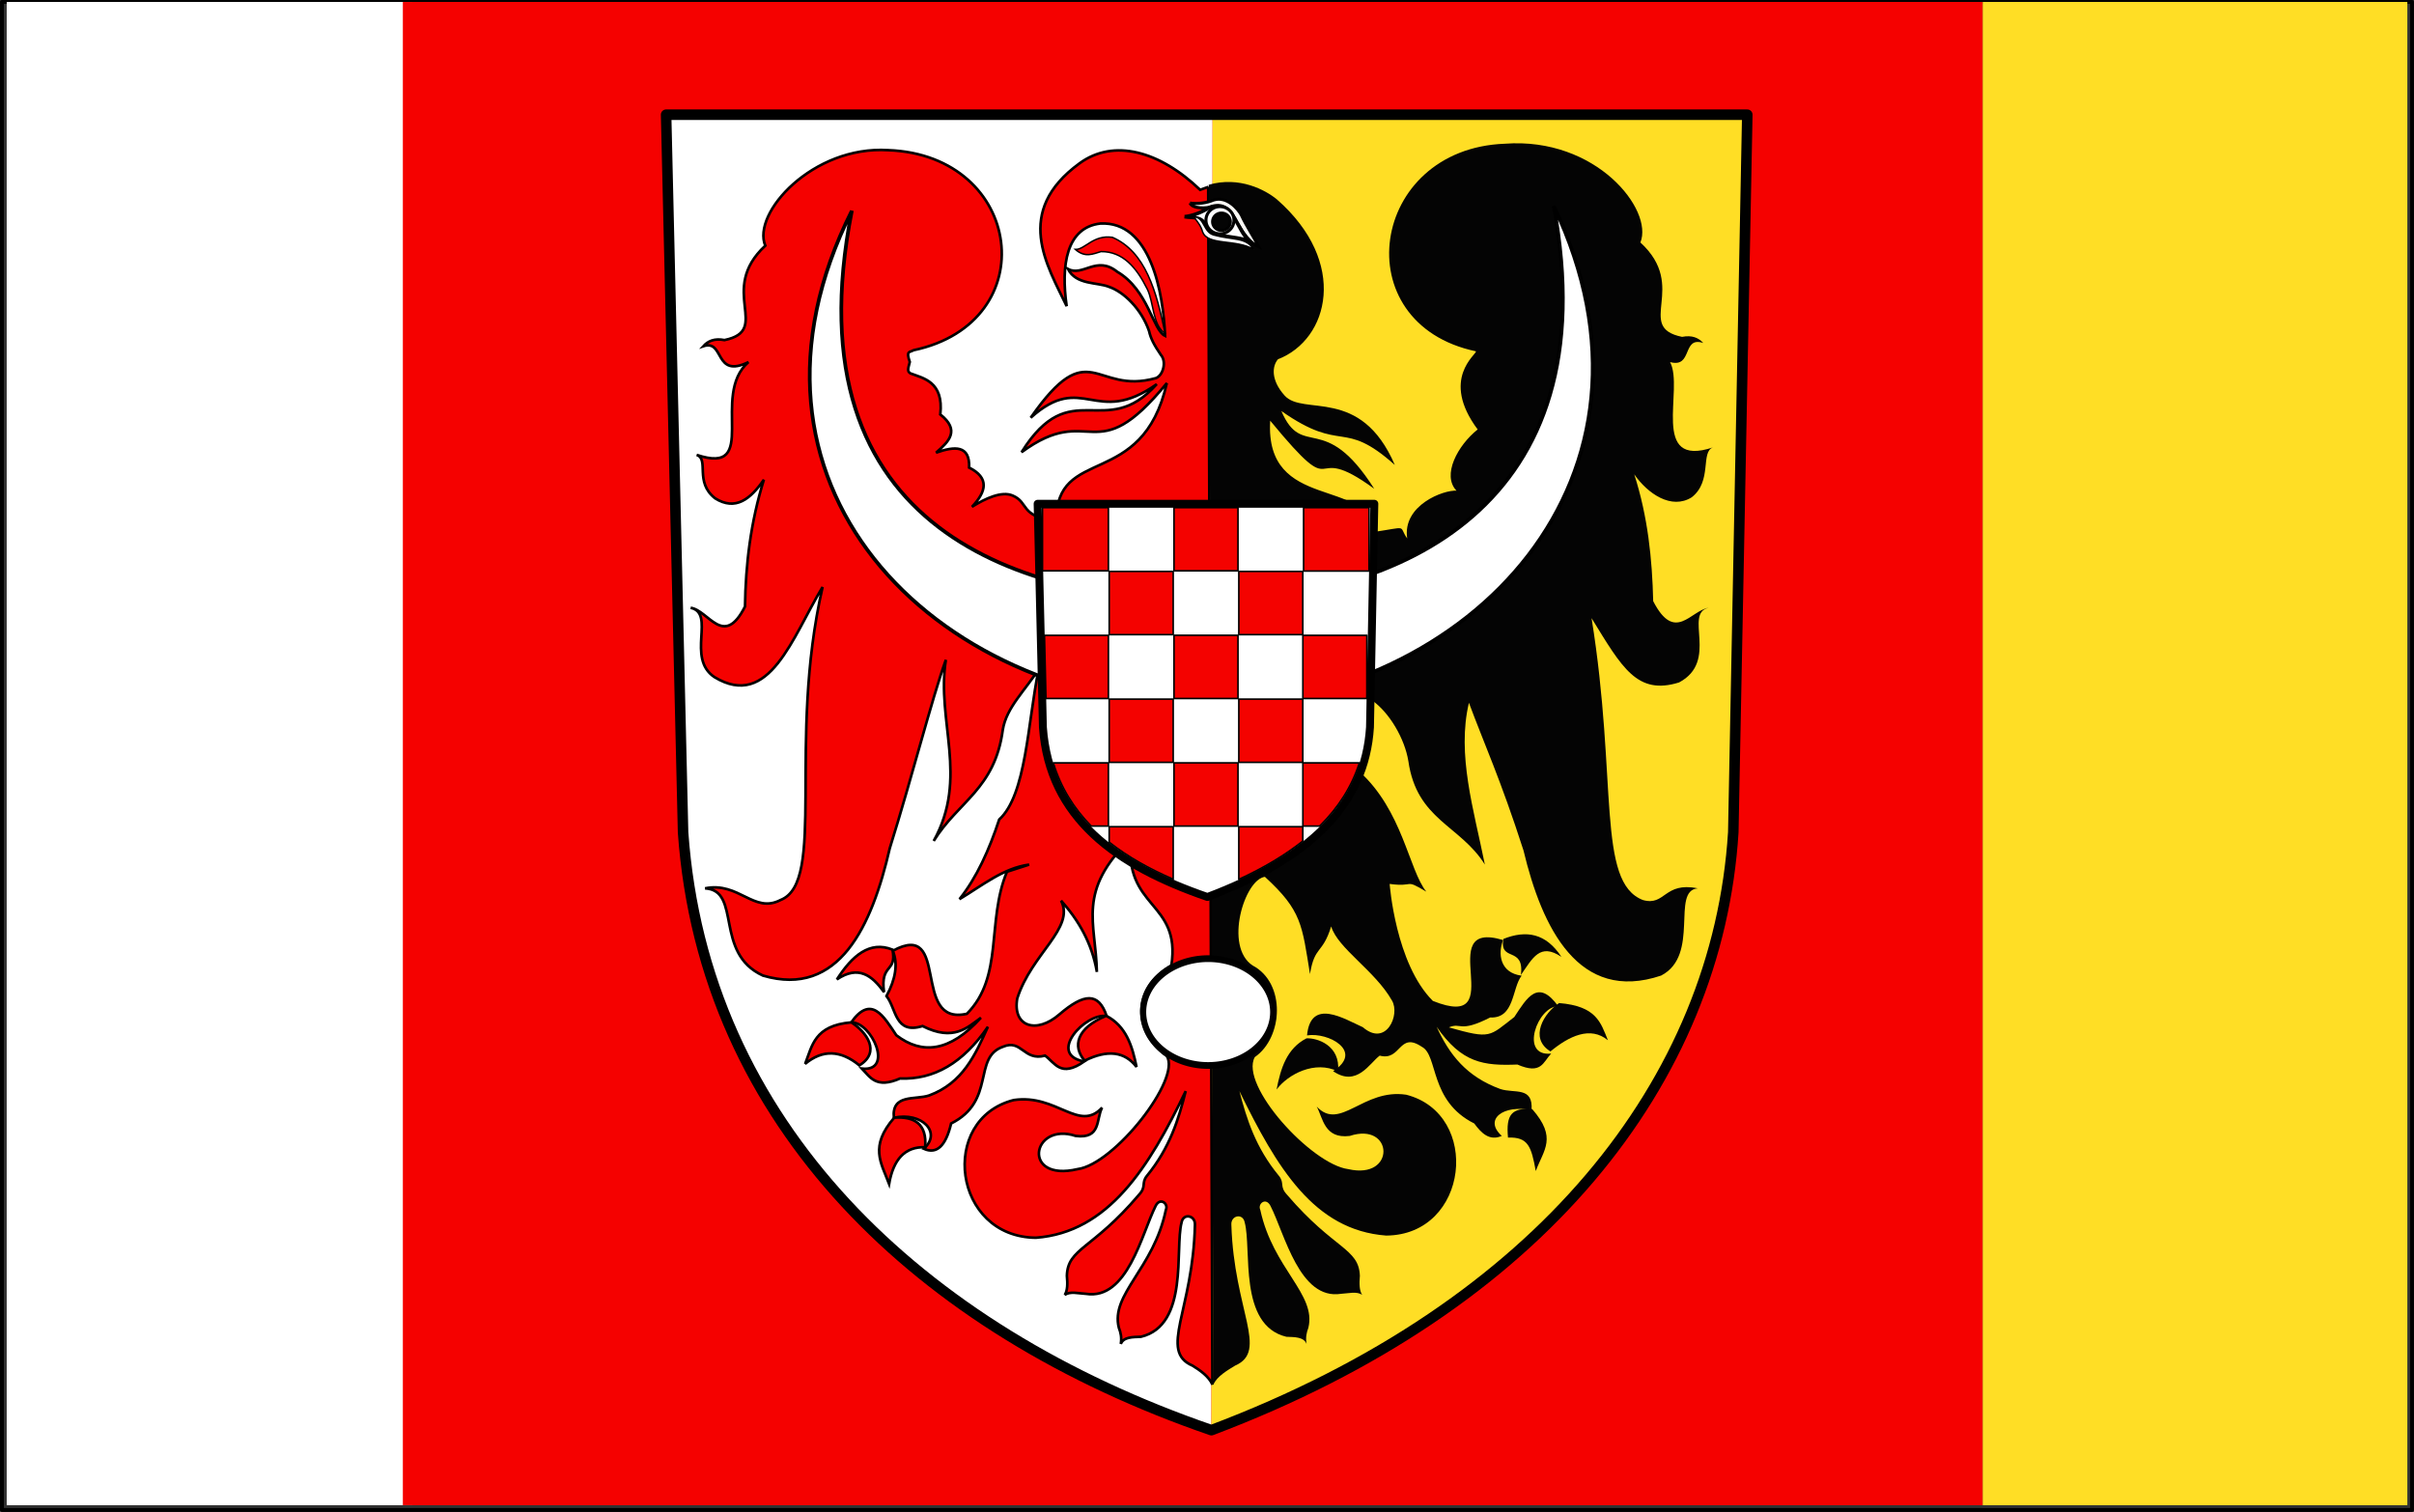 <?xml version="1.0" encoding="UTF-8"?>
<svg version="1.0" viewBox="0 0 1101.5 689.93" xmlns="http://www.w3.org/2000/svg" xmlns:cc="http://web.resource.org/cc/" xmlns:dc="http://purl.org/dc/elements/1.1/" xmlns:rdf="http://www.w3.org/1999/02/22-rdf-syntax-ns#" xmlns:xlink="http://www.w3.org/1999/xlink">
<rect x="0" y="0" width="1101.5" height="689.93" fill="#333333" stroke="none"/>
<g transform="translate(-23.069 -362.79)">
<rect x="23.955" y="363.68" width="1099.7" height="688.16" fill="none" stroke="#000" stroke-linecap="round" stroke-linejoin="round" stroke-width="1.772"/>
<g fill-rule="evenodd">
<rect x="927.71" y="363.68" width="193.82" height="685.98" fill="#ffde25"/>
<rect x="26.133" y="363.68" width="185.11" height="685.98" fill="#fff"/>
<rect transform="scale(-1,1)" x="-927.71" y="363.68" width="720.82" height="685.98" fill="#f50100"/>
</g>
<g transform="matrix(.677 0 0 .677 325.87 413.99)">
<path d="m369.21 888.39c-196.93-67.762-342.16-206.58-356.1-403l-11.439-483.71h368.33l-0.798 886.72z" fill="#fff" stroke-width="0"/>
<path d="m370.01 1.672h360.4l-9.439 483.71c-10.532 167.74-130.03 319.38-351.76 403l0.798-886.72z" fill="#ffde25" stroke-width="0"/>
<path d="m1.688 1.688 11.438 483.69c13.937 196.42 159.17 335.24 356.09 403 221.73-83.62 341.22-235.26 351.75-403l9.438-483.69h-360.41-368.31z" fill="none" stroke="#000" stroke-linecap="round" stroke-linejoin="round" stroke-width="7.087"/>
<g transform="matrix(1 -.005 -.006 1 772.15 -3.127)" fill="#f50100" fill-rule="evenodd" stroke="#000" stroke-width="1.772">
<path d="m-404.76 51.471-5.433 1.937c-27.572-26.448-58.534-34.933-81.36-18.306-44.765 32.518-21.339 68.833-8.136 96.276-4.182-27.746-0.454-53.082 22.374-55.596 33.899-1.58 42.688 46.908 44.07 75.936-8.258-3.761-11.459-31.007-32.544-43.392-14.103-11.281-23.003 3.448-33.222-2.034 5.74 10.984 19.807 8.895 27.798 12.204 9.769 3.321 21.856 14.853 27.12 29.832 1.203 5.117 3.304 9.244 8.136 16.272 4.029 4.64 1.444 13.939-3.39 15.594-41.357 11.329-44.506-30.731-84.14 26.247 35.123-31.523 43.488 6.914 84.818-22.179-34.676 38.846-57.859-7.674-90.852 45.426 47.041-34.538 48.95 13.826 97.632-46.104-16.089 72.692-74.851 40.905-73.902 92.886-25.312-3.852-18.164-12.747-29.608-17.632-7.326-3.127-18.171 1.758-27.344 7.463 9.891-10.351 11.642-19.519-2.034-26.442 0.471-15.156-9.648-14.597-22.374-10.17 8.653-7.418 16.363-14.979 2.712-25.764 2.383-22.356-12.055-24.525-20.34-27.798-2.184-1.432-1.642-2.857-0.435-7.681-2.7-7.809-0.186-6.274 2.479-7.893 88.607-18.283 73.389-131.09-17.871-134.94-50.782-3.427-91.78 41.909-82.473 63.975-32.368 29.973 5.103 57.045-27.13 63.489-6.769-1.341-11.103 0.564-14.238 4.068 14.463-4.776 7.184 22.21 30.51 10.848-25.995 22.304 8.722 76.98-34.578 62.376 8.736 3.028-1.569 18.3 12.67 29.377 13.755 8.623 23.827 0.671 32.756-12.426-8.726 28.476-11.964 56.952-12.204 85.428-14.219 28.43-24.547 2.392-36.612 0.678 17.095 3.814-3.06 33.761 16.272 46.782 37.283 22.683 52.436-26.925 72.546-60.342-23.375 104.5 4.037 198.92-27.12 210.86-17.948 9.262-28.058-12.671-50.85-8.136 24.864 1.561 6.001 43.577 39.324 58.986 51.428 15.343 73.265-33.08 84.992-85.371 14.825-48.236 27.703-100.46 37.048-126.84-6.291 41.433 15.986 79.364-7.458 122.04 16.37-26.632 40.988-34.808 46.104-74.58 2.278-15.214 15.181-26.76 23.952-40.892-7.25 36.287-7.802 84.63-25.986 101.23-6.67 20.534-14.927 39.084-26.442 53.562 15.15-9.017 29.381-20.788 46.782-23.052l-14.916 4.746c-13.737 33.27-1.597 70.603-26.442 95.598-37.847 8.395-11.164-63.705-50.172-42.714 3.685 8.91 1.962 19.172-4.068 30.51 6.756 8.411 5.683 26.074 24.408 20.34 21.1 10.75 30.363 1.013 39.324-5.424-20.916 23.165-39.677 24.772-56.952 11.526-8.687-12.948-17.108-27.692-30.51-8.814 13.92-0.286 29.15 33.558 7.458 31.188 5.633 5.871 9.642 13.728 25.764 6.78 22.652 1.032 42.407-10.103 58.986-34.578-8.387 18.909-16.716 37.861-39.324 46.104-9.434 3.143-25.272-1.398-23.73 14.916 18.903-3.924 32.633 9.985 20.34 21.018 8.466 3.806 14.698-1.324 18.306-16.95 30.232-15.024 14.099-44.394 34.578-51.528 12.68-5.426 13.974 9.911 28.476 6.102 6.777 4.921 10.558 15.084 26.442 4.068-25.52-4.759 0.628-32.964 14.916-30.51-5.54-16.276-15.384-15.435-31.856-1.345-15.456 13.418-31.689 8.149-28.486-10.858 9.467-30.203 38.761-47.292 29.154-65.766 11.917 13.345 20.972 28.735 24.408 48.138-0.925-33.74-14.177-54.364 22.538-90.01-5.097 47.991 34.113 42.087 27.634 85.942-27.401 15.372-24.976 44.857-2.712 61.02 10.019 15.416-34.924 72.805-59.664 75.936-38.018 8.708-31.119-32.292-1.356-22.374 17.258 2.209 13.517-11.332 17.628-18.984-15.554 16.792-30.584-9.61-59.664-5.403-50.61 12.721-40.305 92.159 15.594 92.865 48.65-3.4 75.889-46.855 100.34-98.31-4.684 18.984-10.325 37.968-25.764 56.952-4.017 5.03 0.008 7.089-5.424 12.882-31.084 36.755-47.709 35.502-48.138 54.24 0.56 5.306 0.5 9.992-1.356 12.882 3.551-2.616 9.249-0.938 14.238-0.678 27.997 4.613 37.327-40.179 46.635-58.956 2.944-6.157 8.888-1.516 6.927 2.682-7.996 39.712-37.132 56.569-31.188 79.326 1.246 3.139 2.059 6.539 1.356 10.848 1.877-4.754 7.885-4.55 13.56-4.746 32.441-7.708 22.336-59.039 26.914-76.909 1.092-6.521 9.401-4.787 9.02 1.651-0.894 57.699-24.01 84.877-1.061 94.89 4.82 2.965 10.959 7.16 13.483 12.804l-7.666-807.29z"/>
<path d="m-612.64 677.8c13.646-0.916 22.208 4.397 20.953 20.042-13.686-0.573-21.385 8.168-24.141 24.597-5.603-14.529-13.489-25.293 3.188-44.639z"/>
<path d="m-641.91 613.42c10.146 6.44 20.251 20.033 5.564 29.015-12.717-10.429-24.91-10.901-36.567-1.192 4.692-12.095 6.002-25.881 31.002-27.823z"/>
<path d="m-651.84 584.41c14.378-9.683 23.725-2.592 31.797 8.744-2.782-19.794 8.733-12.725 5.564-28.618-15.51-6.21-27.123 3.945-37.362 19.873z"/>
<path d="m-484.51 640.05c-8.472-9.737-5.615-22.033 14.309-30.207 13.436 6.944 17.686 20.318 20.668 34.58-7.967-10.423-19.59-11.968-34.977-4.372z"/>
</g>
<g transform="matrix(-1 -.005 .015 1 -38.103 -3.127)" fill="none" stroke="#00fd03">
<g fill="#040404" fill-rule="evenodd" stroke="none">
<path d="m-404.77 50.018c-20.699-6.041-38.186 3.284-45.848 9.683-47.718 42.137-33.726 94.195 0.955 107.72 4.029 4.64 5.062 13.959-3.986 24.273-12.371 14.379-51.39-6.893-73.712 46.561 35.123-31.523 34.603-6.881 75.933-35.974-13.777 33.17-28.82-1.005-61.814 52.094 47.041-34.538 20.741 14.397 69.424-45.533 4.734 61.951-66.945 37.331-67.656 74.832-25.312-3.852-17.323-4.784-23.501 4.105 3.063-22.466-25.194-33.008-33.717-32.364 9.891-10.351-1.224-30.573-14.875-41.358 24.938-34.098-0.275-50.692 0.379-52.676 88.607-18.283 69.697-136.17-21.564-140.03-61.657-4.933-99.707 44.036-90.4 66.103-32.368 29.973 5.103 57.045-27.13 63.489-6.769-1.341-11.103 0.564-14.238 4.068 14.463-4.776 7.109 17.145 22.583 12.976-9.417 18.053 15.16 71.95-28.14 57.346 8.736 3.028 0.666 22.653 14.905 33.73 13.755 8.623 29.573-2.192 38.502-15.289-8.726 28.476-11.24 56.956-11.48 85.432-14.219 28.43-25.217 6.006-37.282 4.292 17.095 3.814-6.646 35.912 20.667 50.423 28.398 8.889 38.22-9.638 58.33-43.055-16.065 109.61-0.614 177.92-31.77 189.85-15.128 4.213-14.31-12.597-37.102-8.062 18.351 1.526-1.214 44.985 25.576 58.912 55.822 18.984 79.799-31.597 91.525-83.889 14.825-48.236 25.937-72.975 35.282-99.359 8.808 35.003-2.209 72.031-9.097 109.01 16.37-26.632 45.404-29.719 50.52-69.492 2.278-15.214 12.202-32.564 23.952-40.892 4.902 26.223 3.796 36.942 9.404 47.886-29.015 26.202-32.612 66.481-44.127 80.959 15.15-9.017 7.217-2.82 24.618-5.084 0 0-3.084 53.716-27.93 78.712-53.574 21.333 0.53-55.683-47.98-41.255 3.685 8.91 2.728 22.07-12.123 23.955 6.756 8.411 5.002 28.964 21.631 28.283 21.1 10.75 19.541 3.125 27.928 6.814-28.375 7.931-26.929 6.03-44.205-7.216-8.687-12.948-16.363-26.241-29.765-7.363 13.92-0.286 26.99 34.269 5.298 31.9 5.633 5.871 6.759 14.436 22.88 7.488 22.652 1.032 37.48-0.725 54.059-25.199-8.387 18.909-19.674 33.504-42.282 41.747-9.434 3.143-22.388-2.106-20.846 14.208 18.903-3.924 32.579 6.367 20.287 17.4 8.466 3.806 13.964-2.052 18.434-8.267 30.232-15.024 23.484-45.79 34.578-51.528 15.5-10.475 13.974 9.911 28.476 6.102 6.777 4.921 15.719 21.624 31.603 10.607-21.306-13.419 2.894-26.441 17.182-23.986-2.784-25.667-25.45-11.148-37.708-5.718-15.456 13.418-25.422-8.458-19.91-18.047 11.063-20.065 36.048-35.008 40.242-49.789 6.214 19.102 11.332 12.766 14.768 32.169 4.874-32.985 4.806-42.686 29.412-65.374 13.758 1.789 28.398 47.12 9.162 59.796-22.389 11.781-19.858 48.502-0.531 61.755 10.796 19.038-37.105 72.07-61.845 75.201-32.25 7.292-31.119-32.292-1.356-22.374 17.258 2.209 17.848-12.032 21.959-19.684-15.554 16.792-31.35-12.509-60.43-8.301-50.61 12.721-40.997 94.326 14.902 95.032 48.65-3.4 73.016-45.423 97.471-96.879-4.684 18.984-10.325 37.968-25.764 56.952-4.017 5.03 0.008 7.089-5.424 12.882-31.084 36.755-47.709 35.502-48.138 54.24 0.56 5.306 0.5 9.992-1.356 12.882 3.551-2.616 9.249-0.938 14.238-0.678 27.997 4.613 37.327-40.179 46.635-58.956 2.944-6.157 8.888-1.516 6.927 2.682-7.996 39.712-37.132 56.569-31.188 79.326 1.246 3.139 2.059 6.539 1.356 10.848 1.877-4.754 7.885-4.55 13.56-4.746 32.441-7.708 22.336-59.039 26.914-76.909 1.092-6.521 9.401-4.787 9.02 1.651-0.894 57.699-24.01 84.877-1.061 94.89 4.82 2.965 12.241 7.167 14.765 12.811l-8.957-808.75z"/>
<path d="m-613.45 672.01c13.646-0.916 17.856 3.65 16.601 19.295-13.686-0.573-15.628 6.028-18.385 22.457-5.603-14.529-14.894-22.407 1.784-41.752z"/>
<path d="m-632.69 600.45c10.146 6.44 21.028 23.654 6.341 32.637-12.717-10.429-27.176-17.425-38.833-7.716 4.692-12.095 7.492-22.979 32.492-24.921z"/>
<path d="m-634.7 569.31c14.378-9.683 19.436 1.003 27.509 12.339-2.782-19.794 14.586-8.353 11.417-24.245-15.51-6.21-28.687-4.021-38.926 11.906z"/>
<path d="m-482.96 647.3c-2.077-17.661 13.911-22.651 20.938-22.213 13.436 6.944 17.686 20.318 20.668 34.58-7.967-10.423-26.219-19.962-41.606-12.366z"/>
</g>
</g>
<path d="m126.84 66.574c-43.048 218.56 119.58 261.9 238.21 263.29 129.83-1.119 272.66-63.438 234.89-266.66 86.715 181.95-53.913 332.92-234.8 338.22-186.68-4.294-329.72-152.49-238.3-334.85z" fill="#fff" fill-rule="evenodd" stroke="#000" stroke-width="2.496"/>
<g transform="translate(27.223)" stroke="#000" stroke-linecap="round" stroke-linejoin="round">
<path d="m224.86 263.94h226.95l-2.939 150.64c-3.28 52.238-40.496 88.364-109.55 114.41-61.329-21.103-106.56-53.234-110.9-114.41l-3.562-150.64z" fill="#fff" stroke-width="5.315"/>
<g fill="#f40200" fill-rule="evenodd" stroke-width="1.092">
<rect x="273.12" y="309.56" width="43.117" height="42.601"/>
<rect x="360.47" y="309.56" width="43.117" height="42.601"/>
<rect x="273.12" y="395.64" width="43.117" height="42.601"/>
<rect x="360.47" y="395.64" width="43.117" height="42.601"/>
<path d="m273.11 481.63v10.433c12.342 9.751 26.914 17.928 43.123 24.96v-35.394h-43.123z"/>
<path d="m360.46 481.63v35.486c16.802-7.737 31.183-16.3 43.123-25.791v-9.695h-43.123z"/>
<rect x="316.79" y="266.53" width="43.117" height="42.601"/>
<rect x="316.79" y="352.6" width="43.117" height="42.601"/>
<rect x="316.79" y="438.59" width="43.117" height="42.601"/>
<rect x="404.13" y="266.53" width="44.103" height="42.765"/>
<path d="m403.64 352.61v42.596h43.062l0.061-2.431v-40.164h-43.123z"/>
<path d="m403.64 438.6v42.596h11.361c12.732-12.609 21.689-26.709 26.723-42.596h-38.084z"/>
<rect x="228.13" y="266.53" width="44.432" height="42.601"/>
<path d="m229.47 352.61 1.008 42.596h42.085v-42.596h-43.093z"/>
<path d="m235.45 438.6c5.034 16.663 13.816 30.668 25.501 42.596h11.605v-42.596h-37.107z"/>
</g>
</g>
<path transform="matrix(.999 0 0 1.094 761.57 -69.313)" d="m-351.05 617.8a43.881 32.911 0 1 1-87.762 0 43.881 32.911 0 1 1 87.762 0z" fill="#fff" fill-rule="evenodd" stroke="#000" stroke-linecap="round" stroke-linejoin="round" stroke-width="4.145"/>
<path d="m338.03 149.17c-8.616-5.606-7.563-20.944-12.061-29.984-7.277-14.626-16.514-25.333-31.154-25.235-5.423 1.551-10.637 4.364-17.286-1.44 6.428 0.185 12.032-10.055 24.968-8.163 22.214 9.642 29.711 36.265 35.532 64.822z" fill="#f90103" fill-rule="evenodd" stroke="#000" stroke-width="1px"/>
<g transform="translate(770.21)" fill-rule="evenodd" stroke="#000">
<path d="m-415.34 61.299c4.962 0.629 10.822-0.016 15.784-2.11 8.757-2.838 16.349 5.693 18.758 10.133 3.679 7.928 8.309 14.643 11.864 21.563-6.104-2.734-10.377-9.068-14.885-16.326-5.236-11.527-11.845-12.202-17.177-10.697-7.763 1.692-13.675-0.14-14.344-2.563z" fill="#f9f8f4" stroke-width="2.062"/>
<path d="m-419.06 70.44c5.926-0.62 11.624-3.069 17.209-6.421 16.901-6.01 17.252 17.209 28.639 24.658-6.738-5.83-23.793-3.474-30.309-9.247-2.89-10.375-9.792-7.822-15.54-8.99z" fill="#fdfdff" stroke-width="2.417"/>
<path d="m-406.95 80.586c3.385 9.57 22.362 4.758 34.579 11.928-5.647-8.565-13.707-6.062-27.024-9.74-7.16-1.978-6.161-12.021-13.367-12.205 1.979 3.012 4.496 5.413 5.811 10.017z" fill="#fdfdff" stroke-width="1px"/>
<g transform="translate(-26.327 1.798)" stroke-linecap="round" stroke-linejoin="round" stroke-width="2.062">
<path transform="translate(26.327 -2.183)" d="m-385.79 73.202a9.439 9.182 0 1 1-18.879 0 9.439 9.182 0 1 1 18.879 0z" fill="#fdfdff"/>
<path transform="translate(25.428 -2.825)" d="m-387.34 74.871a5.972 5.843 0 1 1-11.944 0 5.972 5.843 0 1 1 11.944 0z" fill="#040404"/>
</g>
</g>
</g>
</g>
</svg>
